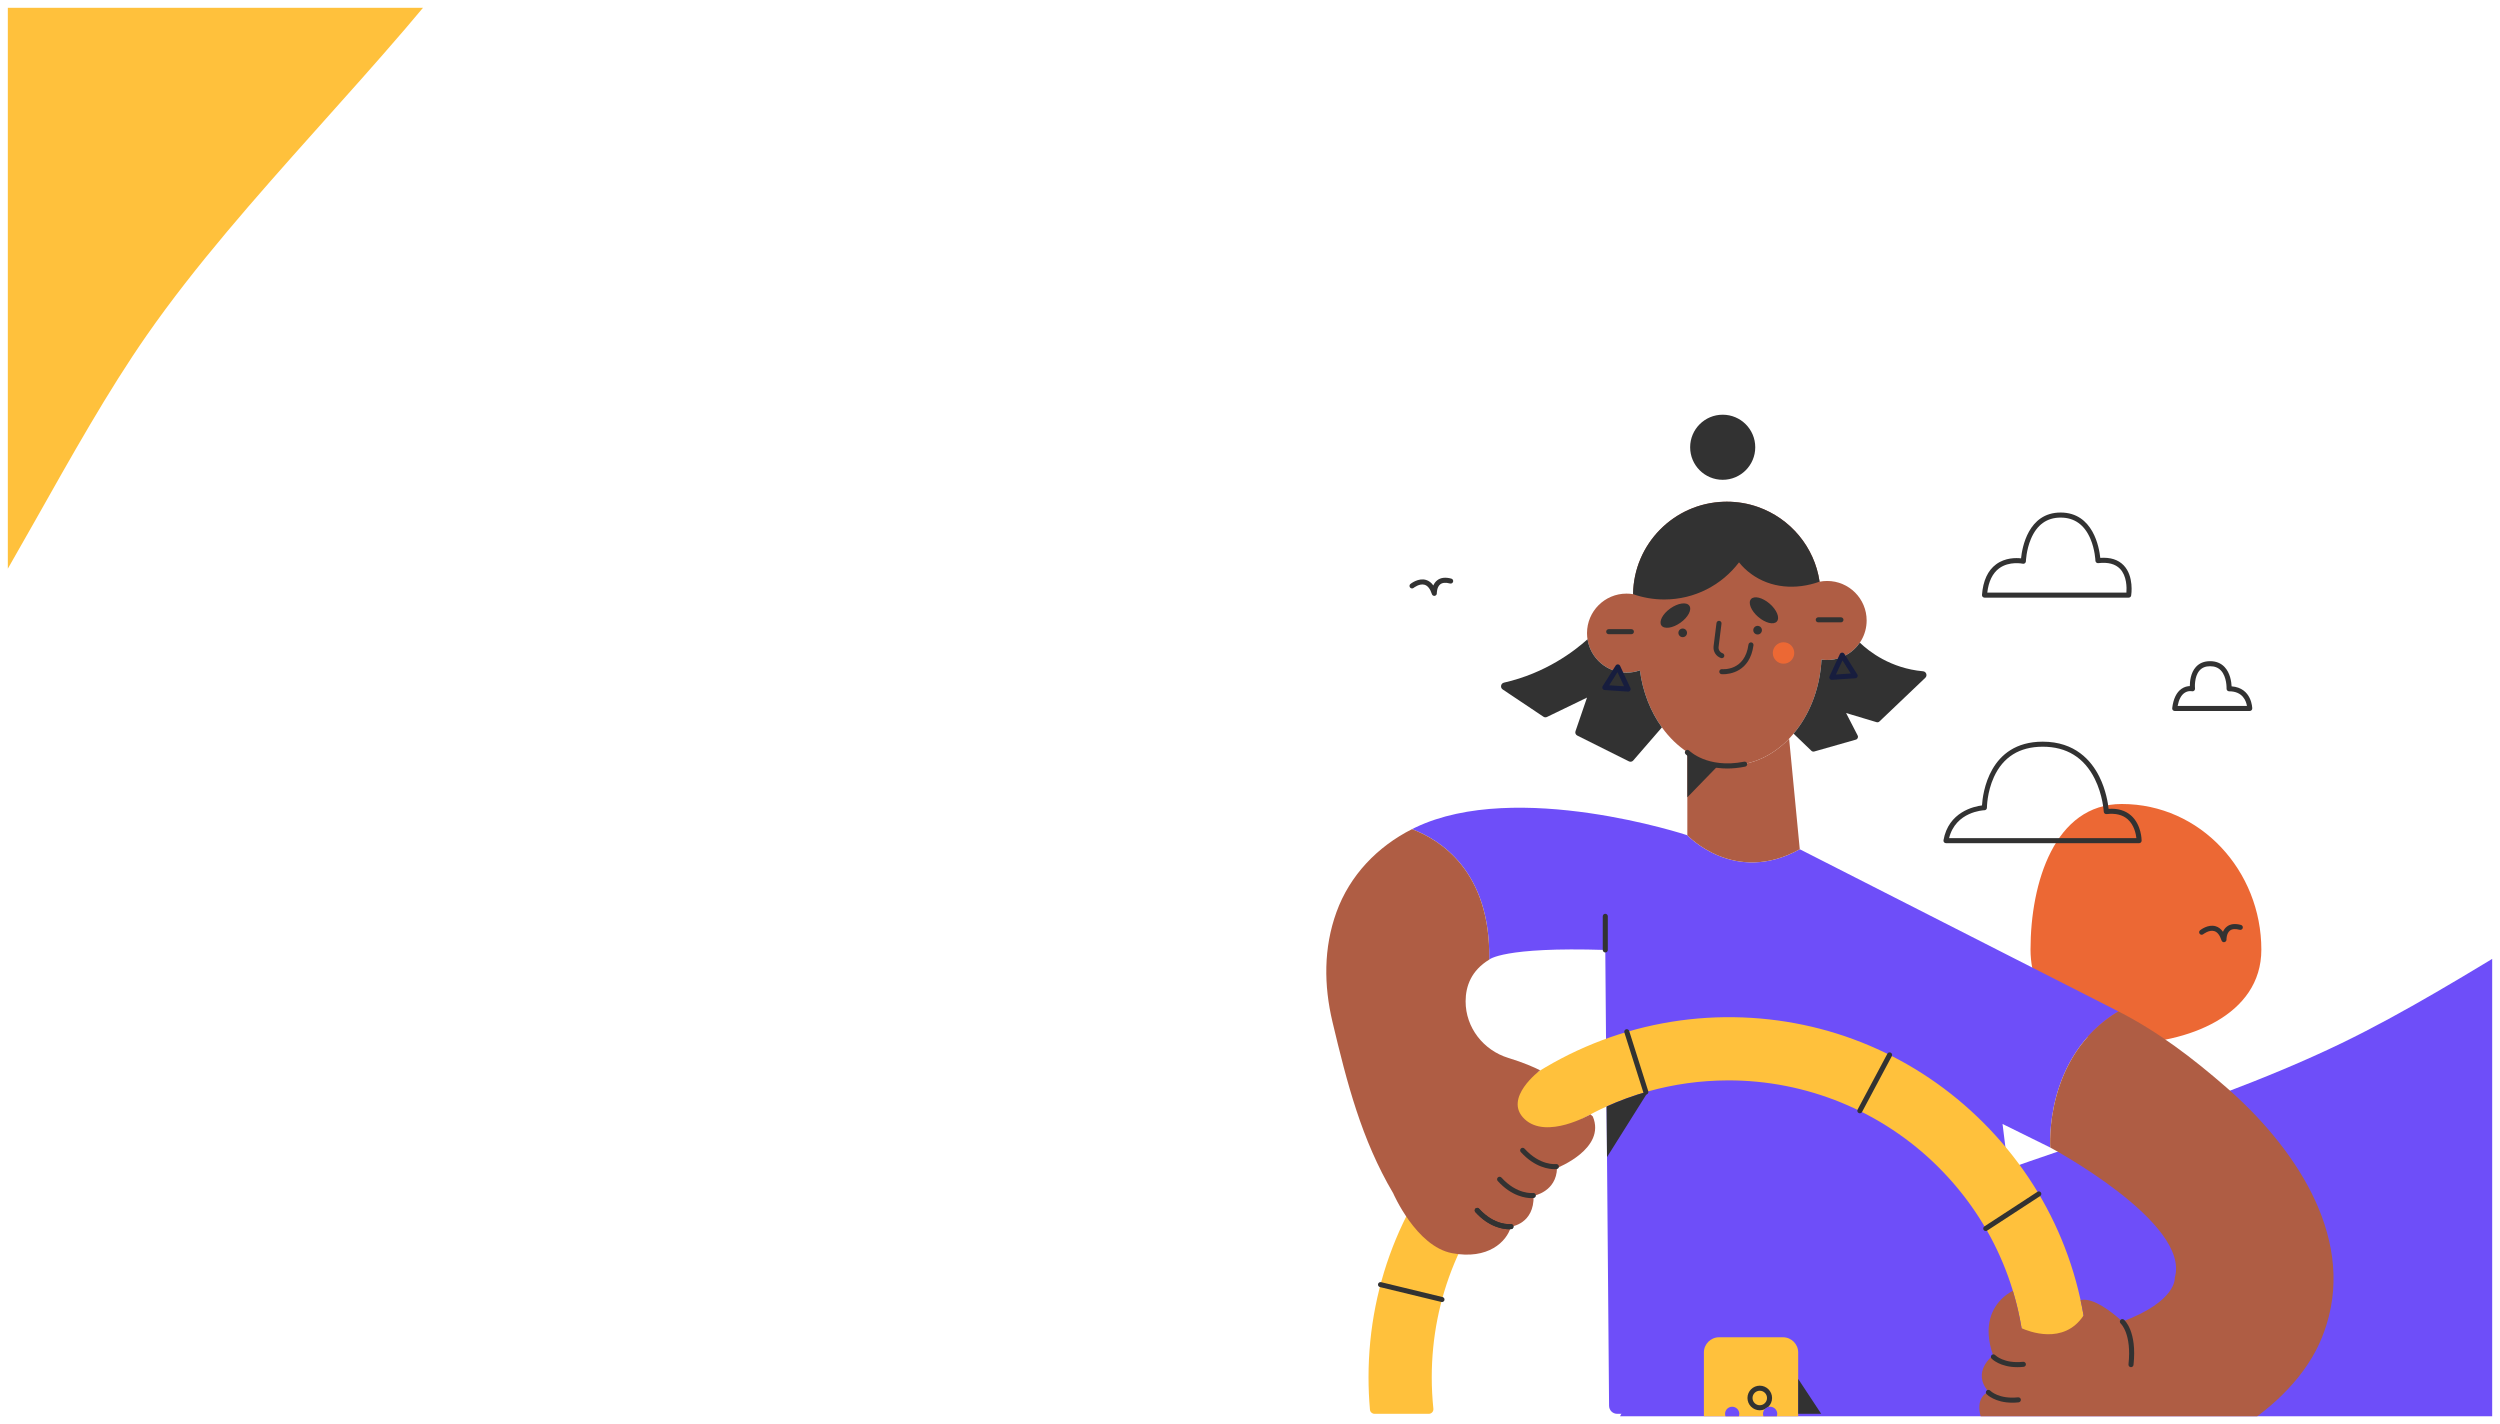 <svg width="1278" height="728" viewBox="0 0 1278 728" fill="none" xmlns="http://www.w3.org/2000/svg">
<g clip-path="url(#clip0_12_80)" filter="url(#filter0_d_12_80)">
<g clip-path="url(#clip1_12_80)">
<path fill-rule="evenodd" clip-rule="evenodd" d="M1084.65 407C1124.92 407 1156 441.187 1156 481.473C1156 515.096 1118.26 529.611 1084.65 529.611C1058.48 529.611 1038 507.659 1038 481.473C1038 447.149 1050.35 407 1084.65 407Z" fill="#EC6834"/>
<path fill-rule="evenodd" clip-rule="evenodd" d="M1197.22 529.172C1323.18 468.169 1465.43 332.03 1564.14 431.239C1661.67 529.261 1512.3 663.984 1457.8 791.067C1384.8 961.311 1405.18 1232.56 1219.95 1233.88C999.239 1235.44 818.807 1016.26 811.692 795.66C806.124 623.034 1041.78 604.456 1197.22 529.172Z" fill="#6E4EF9"/>
<path fill-rule="evenodd" clip-rule="evenodd" d="M75.081 167.297C-4.909 282.135 -62.338 470.473 -196.972 432.261C-329.993 394.507 -265.661 203.92 -280.327 66.425C-299.975 -117.767 -450.496 -344.338 -289.605 -436.134C-97.895 -545.514 166.717 -442.67 280.879 -253.77C370.213 -105.952 173.798 25.573 75.081 167.297Z" fill="#FFC13C"/>
</g>
<path d="M1048.11 582.626L1023.7 570.57L1042.02 718.74H826.667C824.411 718.74 822.575 716.924 822.556 714.661L821.89 633.808L821.502 587.506L821.211 552.839L821.186 549.549L821.102 539.446V539.42C821.108 539.388 821.108 539.362 821.102 539.349C821.102 539.349 821.102 539.349 821.102 539.342L820.623 481.618C768.193 479.931 761.276 486.563 761.276 486.563C762.162 441.185 735.873 425.167 721.826 419.854C722.395 419.569 722.97 419.285 723.552 419.007C775.459 394.153 862.562 422.976 862.562 422.976C862.562 422.976 886.583 448.716 920.041 430.125L1082.92 513.027C1044.64 536.175 1048.11 582.626 1048.11 582.626Z" fill="#6E4EF9"/>
<path d="M820.623 482.911C819.912 482.911 819.33 482.329 819.33 481.618V464.417C819.33 463.706 819.912 463.124 820.623 463.124C821.334 463.124 821.916 463.706 821.916 464.417V481.618C821.916 482.329 821.334 482.911 820.623 482.911Z" fill="#323232"/>
<path d="M919.233 687.37V741.028C919.233 745.294 915.742 748.785 911.476 748.785H878.787C874.521 748.785 871.03 745.294 871.03 741.028V687.37C871.03 683.104 874.521 679.613 878.787 679.613H911.476C915.742 679.613 919.233 683.104 919.233 687.37Z" fill="#FFC13C"/>
<path d="M899.595 716.937C896.13 716.937 893.305 714.118 893.305 710.647C893.305 707.176 896.124 704.358 899.595 704.358C903.06 704.358 905.884 707.176 905.884 710.647C905.884 714.118 903.066 716.937 899.595 716.937ZM899.595 706.943C897.552 706.943 895.891 708.604 895.891 710.647C895.891 712.69 897.552 714.351 899.595 714.351C901.637 714.351 903.299 712.69 903.299 710.647C903.299 708.604 901.637 706.943 899.595 706.943Z" fill="#323232"/>
<path d="M904.889 722.399C906.899 722.399 908.528 720.769 908.528 718.759C908.528 716.75 906.899 715.12 904.889 715.12C902.879 715.12 901.25 716.75 901.25 718.759C901.25 720.769 902.879 722.399 904.889 722.399Z" fill="#6E4EF9"/>
<path d="M885.49 722.399C887.5 722.399 889.129 720.769 889.129 718.759C889.129 716.75 887.5 715.12 885.49 715.12C883.48 715.12 881.851 716.75 881.851 718.759C881.851 720.769 883.48 722.399 885.49 722.399Z" fill="#6E4EF9"/>
<path d="M1067.81 700.085C1067.81 706.355 1067.5 712.58 1066.88 718.74H1034.36C1035.11 712.599 1035.49 706.368 1035.49 700.085C1035.49 659.413 1019.6 621.184 990.758 592.484C962.206 564.074 923.35 548.134 883.073 548.295C869.207 548.353 855.633 550.254 842.62 553.893C835.31 555.929 828.18 558.521 821.283 561.637C804.767 569.09 789.57 579.562 776.37 592.755C747.702 621.423 731.91 659.542 731.91 700.085C731.91 705.482 732.195 710.847 732.744 716.142C732.886 717.525 731.82 718.74 730.423 718.74H702.647C701.438 718.74 700.424 717.822 700.32 716.62C699.835 711.151 699.59 705.637 699.59 700.085C699.59 650.783 718.84 604.442 753.778 569.64C788.885 534.675 836.829 515.296 886.369 515.994C934.546 516.673 979.737 535.761 1013.88 569.905C1048.66 604.675 1067.81 650.906 1067.81 700.085Z" fill="#FFC13C"/>
<path d="M737.146 661.604C737.043 661.604 736.946 661.591 736.842 661.565L705.407 653.951C704.716 653.782 704.289 653.084 704.457 652.393C704.625 651.701 705.323 651.268 706.015 651.443L737.45 659.057C738.142 659.225 738.568 659.923 738.4 660.615C738.264 661.203 737.734 661.604 737.146 661.604Z" fill="#323232"/>
<path d="M841.373 555.535C840.823 555.535 840.313 555.186 840.138 554.63L830.371 523.796C830.158 523.118 830.533 522.387 831.211 522.174C831.89 521.954 832.62 522.335 832.834 523.014L842.601 553.848C842.814 554.527 842.439 555.257 841.761 555.47C841.631 555.516 841.502 555.535 841.373 555.535Z" fill="#323232"/>
<path d="M950.745 565.115C950.538 565.115 950.331 565.063 950.138 564.96C949.504 564.623 949.271 563.841 949.607 563.208L964.824 534.662C965.16 534.029 965.942 533.79 966.576 534.132C967.209 534.469 967.442 535.251 967.106 535.884L951.889 564.43C951.65 564.863 951.204 565.115 950.745 565.115Z" fill="#323232"/>
<path d="M1015.13 625.308C1014.71 625.308 1014.29 625.101 1014.04 624.72C1013.65 624.125 1013.82 623.324 1014.42 622.929L1041.53 605.244C1042.12 604.849 1042.93 605.024 1043.32 605.619C1043.71 606.213 1043.54 607.015 1042.94 607.409L1015.83 625.095C1015.61 625.237 1015.37 625.308 1015.13 625.308Z" fill="#323232"/>
<path d="M1189.3 673.213C1187.9 677.68 1186.13 682.14 1183.95 686.284C1173.81 705.566 1155.68 720.576 1136.88 730.944C1117.4 741.694 1096.86 746.342 1075.72 751.629C1075.71 751.629 1036.21 761.506 1022.24 750.886C1008.26 740.265 1017.21 729.832 1017.21 729.832C1014.33 725.314 1012.83 721.668 1012.19 718.74C1010.24 709.703 1016.57 707.473 1016.57 707.473C1007.54 697.228 1018.88 688.844 1018.88 688.844C1013.38 673.252 1018.8 664.235 1023.58 659.697C1026.39 657.014 1028.99 655.89 1028.99 655.89C1030.87 662.128 1032.36 668.501 1033.43 674.985C1036.76 676.491 1054.99 683.847 1065.12 668.475C1064.67 665.831 1064.16 663.207 1063.59 660.602C1065.28 660.195 1067.21 660.447 1069.2 661.106C1076.65 663.55 1084.95 671.61 1084.95 671.61C1113.05 661.074 1111.73 649.219 1111.73 649.219C1120.07 621.126 1048.11 582.626 1048.11 582.626C1048.11 582.626 1044.64 536.175 1082.92 513.027C1103.16 523.331 1121.09 537.041 1138.13 551.902C1171.51 581.016 1203.92 626.517 1189.3 673.213Z" fill="#AF5D44"/>
<path d="M795.943 593.059C795.704 605.263 783.978 607.293 783.978 607.293C784.34 621.766 772.408 623.046 772.408 623.046C770.274 630.77 760.688 640.092 742.317 636.627C723.946 633.168 712.208 606 712.208 606C695.996 578.566 688.562 549.536 681.154 518.353C676.726 499.705 676.571 480.597 683.197 462.284C690.01 443.454 704.108 428.813 721.826 419.854C735.873 425.167 762.162 441.185 761.276 486.563C752.104 492.155 749.234 500.118 749.221 507.888C749.208 521.256 758.284 532.898 771.063 536.815C779.053 539.265 784.321 541.618 787.307 543.15C787.307 543.15 768.103 557.455 779.376 568.088C790.649 578.715 813.054 565.658 813.054 565.658L814.243 566.744C821.179 583.253 795.943 593.059 795.943 593.059Z" fill="#AF5D44"/>
<path d="M771.464 624.384C768.723 624.384 761.367 623.556 754.192 615.619C753.714 615.088 753.752 614.274 754.282 613.789C754.812 613.311 755.627 613.35 756.105 613.88C764.075 622.697 772.156 621.772 772.24 621.759C772.951 621.662 773.597 622.167 773.688 622.878C773.778 623.582 773.28 624.235 772.569 624.326C772.498 624.339 772.11 624.384 771.464 624.384Z" fill="#323232"/>
<path d="M782.905 608.482C780.164 608.482 772.808 607.655 765.633 599.717C765.155 599.187 765.194 598.372 765.724 597.888C766.254 597.409 767.068 597.448 767.547 597.978C775.517 606.795 783.597 605.871 783.681 605.858C784.392 605.761 785.038 606.265 785.129 606.976C785.219 607.681 784.722 608.333 784.011 608.424C783.939 608.437 783.552 608.482 782.905 608.482Z" fill="#323232"/>
<path d="M794.696 593.686C791.955 593.686 784.599 592.858 777.424 584.921C776.945 584.391 776.984 583.576 777.514 583.091C778.044 582.613 778.859 582.652 779.337 583.182C787.249 591.934 795.142 591.1 795.471 591.061C796.183 590.977 796.822 591.482 796.913 592.186C797.003 592.891 796.506 593.537 795.795 593.628C795.736 593.641 795.342 593.686 794.696 593.686Z" fill="#323232"/>
<path d="M1028.71 713.058C1019.85 713.058 1015.72 708.882 1015.53 708.682C1015.03 708.165 1015.05 707.35 1015.56 706.853C1016.07 706.361 1016.89 706.374 1017.38 706.885C1017.57 707.072 1021.91 711.352 1031.64 710.311C1032.35 710.246 1032.99 710.75 1033.07 711.461C1033.14 712.172 1032.63 712.806 1031.91 712.884C1030.79 713.006 1029.72 713.058 1028.71 713.058Z" fill="#323232"/>
<path d="M1031.29 694.901C1022.42 694.901 1018.29 690.725 1018.1 690.524C1017.6 690.007 1017.62 689.193 1018.13 688.695C1018.64 688.204 1019.46 688.217 1019.96 688.727C1020.15 688.921 1024.5 693.188 1034.22 692.153C1034.93 692.089 1035.56 692.593 1035.64 693.304C1035.72 694.015 1035.2 694.648 1034.49 694.726C1033.36 694.849 1032.3 694.901 1031.29 694.901Z" fill="#323232"/>
<path d="M1089.37 694.9C1089.32 694.9 1089.27 694.9 1089.23 694.894C1088.51 694.816 1088 694.177 1088.08 693.465C1089.8 677.809 1084.16 672.638 1084.1 672.586C1083.57 672.115 1083.51 671.3 1083.97 670.77C1084.44 670.234 1085.24 670.169 1085.78 670.628C1086.06 670.861 1092.53 676.568 1090.65 693.75C1090.58 694.409 1090.01 694.9 1089.37 694.9Z" fill="#323232"/>
<path d="M771.464 624.384C768.723 624.384 761.367 623.556 754.192 615.619C753.714 615.088 753.752 614.274 754.282 613.789C754.812 613.311 755.627 613.35 756.105 613.88C764.075 622.697 772.156 621.772 772.24 621.759C772.951 621.662 773.597 622.167 773.688 622.878C773.778 623.582 773.28 624.235 772.569 624.326C772.498 624.339 772.11 624.384 771.464 624.384Z" fill="#323232"/>
<path d="M954.229 313.19C954.229 316.855 953.253 320.294 951.547 323.255C951.301 323.688 951.036 324.108 950.752 324.515C947.125 329.874 940.991 333.39 934.029 333.39C933.059 333.39 932.103 333.319 931.165 333.19C930.422 346.894 925.833 359.292 918.722 368.749C918.127 369.537 917.52 370.307 916.886 371.05C916.149 371.936 915.387 372.789 914.598 373.61C906.46 382.104 895.949 387.223 884.482 387.223C876.563 387.223 869.097 384.78 862.562 380.475C857.695 377.268 853.331 373.022 849.679 367.98C849.647 367.934 849.608 367.889 849.576 367.837C843.784 359.809 839.776 349.77 838.309 338.671C836.182 339.434 833.881 339.854 831.483 339.854C821.392 339.854 813.028 332.453 811.528 322.783C811.457 322.343 811.399 321.897 811.36 321.451C811.308 320.856 811.283 320.262 811.283 319.654C811.283 308.497 820.326 299.454 831.483 299.454C832.633 299.454 833.758 299.551 834.851 299.738C834.838 299.732 834.831 299.732 834.818 299.725C835.174 274.056 855.697 253.274 881.25 252.486C881.748 252.466 882.252 252.46 882.756 252.46C888.347 252.46 893.719 253.417 898.709 255.181C915.206 260.999 927.565 275.582 930.183 293.345C930.157 293.358 930.125 293.365 930.099 293.378C931.372 293.125 932.685 292.99 934.029 292.99C945.186 292.99 954.229 302.033 954.229 313.19Z" fill="#AF5D44"/>
<path d="M920.041 430.125C886.583 448.716 862.562 422.976 862.562 422.976V380.475C867.527 383.745 873.034 385.943 878.865 386.803C880.707 387.081 882.581 387.223 884.482 387.223C895.949 387.223 906.46 382.104 914.598 373.61L920.041 430.125Z" fill="#AF5D44"/>
<path d="M882.976 388.859C869.052 388.859 862.006 381.877 861.657 381.522C861.159 381.011 861.166 380.197 861.677 379.692C862.187 379.195 863.002 379.201 863.506 379.705C863.545 379.744 865.917 382.091 870.526 383.946C874.792 385.665 881.922 387.314 891.625 385.374C892.329 385.232 893.008 385.691 893.144 386.389C893.286 387.087 892.827 387.773 892.129 387.908C888.806 388.581 885.755 388.859 882.976 388.859Z" fill="#323232"/>
<path d="M930.183 293.345C918.056 297.683 905.16 296.681 895.212 289.415C892.846 287.689 890.765 285.692 888.981 283.481C880.222 295.013 866.369 302.453 850.778 302.453C845.18 302.453 839.809 301.496 834.818 299.725C835.174 274.056 855.697 253.274 881.25 252.486C881.748 252.466 882.252 252.46 882.756 252.46C888.347 252.46 893.719 253.417 898.709 255.181C915.206 260.999 927.565 275.582 930.183 293.345Z" fill="#323232"/>
<path d="M880.642 241.277C889.831 241.277 897.281 233.828 897.281 224.639C897.281 215.449 889.831 208 880.642 208C871.453 208 864.004 215.449 864.004 224.639C864.004 233.828 871.453 241.277 880.642 241.277Z" fill="#323232"/>
<path d="M849.576 367.837L834.889 384.786C834.353 385.407 833.461 385.588 832.724 385.219L806.286 372.007C805.478 371.606 805.096 370.669 805.387 369.815L811.283 352.608L790.804 362.517C790.229 362.795 789.55 362.75 789.02 362.395L768.193 348.458C766.771 347.508 767.185 345.329 768.852 344.955C790.113 340.152 804.903 328.788 811.535 322.789C813.034 332.459 821.399 339.861 831.489 339.861C833.888 339.861 836.189 339.441 838.315 338.678C839.776 349.77 843.784 359.809 849.576 367.837Z" fill="#323232"/>
<path d="M959.317 365.181L943.719 360.494L949.64 372.007C950.066 372.834 949.627 373.849 948.728 374.101L927.423 380.171C926.919 380.313 926.376 380.177 925.994 379.815L916.88 371.05C917.513 370.307 918.121 369.537 918.716 368.749C925.826 359.292 930.416 346.894 931.159 333.19C932.096 333.319 933.053 333.39 934.023 333.39C940.984 333.39 947.119 329.874 950.745 324.515C955.457 329.046 966.44 337.65 983.059 339.156C984.714 339.305 985.412 341.348 984.21 342.492L960.752 364.832C960.377 365.2 959.821 365.329 959.317 365.181Z" fill="#323232"/>
<path d="M832.304 349.551C832.278 349.551 832.246 349.551 832.213 349.551L820.294 348.743C819.841 348.71 819.434 348.445 819.227 348.038C819.02 347.631 819.046 347.146 819.285 346.764L825.924 336.235C826.176 335.834 826.622 335.607 827.1 335.633C827.572 335.666 827.992 335.95 828.193 336.377L833.474 347.708C833.668 348.122 833.629 348.607 833.37 348.988C833.131 349.344 832.73 349.551 832.304 349.551ZM822.633 346.312L830.209 346.823L826.855 339.622L822.633 346.312Z" fill="#171D3E"/>
<path d="M935.361 342.977C935.102 342.602 935.063 342.117 935.257 341.697L940.538 330.365C940.739 329.938 941.159 329.654 941.631 329.622C942.103 329.596 942.555 329.822 942.807 330.223L949.446 340.753C949.692 341.141 949.711 341.626 949.504 342.026C949.297 342.427 948.89 342.699 948.437 342.731L936.511 343.532C936.479 343.532 936.453 343.532 936.421 343.532C936.001 343.539 935.606 343.326 935.361 342.977ZM941.883 333.604L938.528 340.805L946.104 340.294L941.883 333.604Z" fill="#171D3E"/>
<path d="M833.971 320.21H822.368C821.657 320.21 821.076 319.628 821.076 318.917C821.076 318.206 821.657 317.624 822.368 317.624H833.971C834.683 317.624 835.264 318.206 835.264 318.917C835.264 319.628 834.689 320.21 833.971 320.21Z" fill="#323232"/>
<path d="M941.094 314.147H929.491C928.78 314.147 928.198 313.565 928.198 312.854C928.198 312.143 928.78 311.561 929.491 311.561H941.094C941.805 311.561 942.387 312.143 942.387 312.854C942.387 313.565 941.812 314.147 941.094 314.147Z" fill="#323232"/>
<path d="M880.183 332.459C880.047 332.459 879.912 332.44 879.776 332.395C877.242 331.548 875.645 329.014 875.982 326.37L877.468 314.489C877.559 313.778 878.205 313.281 878.91 313.365C879.621 313.455 880.119 314.101 880.035 314.806L878.548 326.687C878.367 328.116 879.233 329.486 880.597 329.938C881.276 330.165 881.638 330.895 881.418 331.574C881.23 332.117 880.726 332.459 880.183 332.459Z" fill="#323232"/>
<path d="M880.868 340.669C880.371 340.669 880.073 340.643 880.054 340.643C879.343 340.572 878.826 339.932 878.903 339.221C878.974 338.51 879.608 337.999 880.319 338.07C880.81 338.115 892 339.053 893.816 325.504C893.913 324.793 894.559 324.302 895.27 324.392C895.975 324.489 896.473 325.136 896.382 325.847C894.521 339.66 883.913 340.669 880.868 340.669Z" fill="#323232"/>
<path d="M859.038 314.336C862.979 311.543 865.015 307.644 863.586 305.628C862.157 303.613 857.804 304.244 853.864 307.038C849.923 309.832 847.887 313.73 849.316 315.746C850.745 317.761 855.098 317.13 859.038 314.336Z" fill="#323232"/>
<path d="M908.344 313.697C909.958 311.827 908.301 307.752 904.644 304.597C900.986 301.442 896.713 300.401 895.099 302.272C893.486 304.142 895.142 308.216 898.8 311.371C902.457 314.527 906.73 315.568 908.344 313.697Z" fill="#323232"/>
<path d="M860.203 321.723C861.424 321.723 862.413 320.733 862.413 319.512C862.413 318.291 861.424 317.301 860.203 317.301C858.982 317.301 857.992 318.291 857.992 319.512C857.992 320.733 858.982 321.723 860.203 321.723Z" fill="#323232"/>
<path d="M898.483 320.359C899.704 320.359 900.694 319.369 900.694 318.148C900.694 316.927 899.704 315.937 898.483 315.937C897.262 315.937 896.272 316.927 896.272 318.148C896.272 319.369 897.262 320.359 898.483 320.359Z" fill="#323232"/>
<path d="M911.741 335.284C914.768 335.284 917.222 332.83 917.222 329.803C917.222 326.775 914.768 324.321 911.741 324.321C908.713 324.321 906.259 326.775 906.259 329.803C906.259 332.83 908.713 335.284 911.741 335.284Z" fill="#EC6834"/>
<path d="M1093.51 427.035H994.785C994.404 427.035 994.042 426.867 993.796 426.576C993.55 426.286 993.447 425.898 993.512 425.523C996.071 411.024 1009.13 408.244 1013.19 407.727C1013.56 401.754 1016.74 375.213 1044.14 375.142C1044.18 375.142 1044.22 375.142 1044.25 375.142C1060.81 375.142 1069.12 384.877 1073.19 393.054C1076.59 399.899 1077.62 406.667 1077.92 409.479C1082.65 409.169 1086.51 410.319 1089.42 412.905C1094.75 417.643 1094.8 425.413 1094.8 425.743C1094.8 426.454 1094.22 427.035 1093.51 427.035ZM996.375 424.45H1092.12C1091.88 422.252 1090.97 417.734 1087.68 414.825C1085.08 412.524 1081.46 411.631 1076.89 412.168C1076.53 412.207 1076.17 412.103 1075.9 411.871C1075.62 411.638 1075.46 411.302 1075.44 410.946C1075.43 410.862 1074.97 402.414 1070.83 394.133C1065.39 383.248 1056.45 377.721 1044.25 377.721C1044.22 377.721 1044.18 377.721 1044.14 377.721C1032.34 377.753 1023.98 382.97 1019.29 393.228C1015.74 400.992 1015.72 408.82 1015.72 408.897C1015.72 409.595 1015.17 410.171 1014.47 410.19C1013.85 410.216 999.743 410.882 996.375 424.45Z" fill="#323232"/>
<path d="M1150.06 359.46H1111.72C1111.35 359.46 1111 359.305 1110.75 359.027C1110.5 358.749 1110.39 358.38 1110.43 358.012C1111 353.241 1112.61 349.912 1115.2 348.115C1116.74 347.042 1118.31 346.758 1119.44 346.726C1119.44 344.412 1119.83 339.971 1122.52 336.978C1124.29 335.006 1126.72 334.004 1129.75 333.991C1129.76 333.991 1129.78 333.991 1129.8 333.991C1132.81 333.991 1135.29 334.98 1137.16 336.933C1140.1 339.997 1140.69 344.618 1140.8 346.861C1151.23 347.65 1151.35 358.064 1151.35 358.174C1151.35 358.885 1150.77 359.46 1150.06 359.46ZM1113.22 356.874H1148.64C1148.23 354.431 1146.54 349.395 1139.52 349.395C1139.16 349.395 1138.82 349.253 1138.58 348.995C1138.33 348.736 1138.2 348.393 1138.22 348.044C1138.22 347.986 1138.44 341.994 1135.29 338.71C1133.9 337.275 1132.11 336.577 1129.8 336.577C1129.79 336.577 1129.77 336.577 1129.76 336.577C1127.47 336.583 1125.73 337.282 1124.45 338.704C1121.5 341.981 1122.08 347.921 1122.09 347.98C1122.13 348.4 1121.97 348.807 1121.66 349.085C1121.34 349.363 1120.91 349.466 1120.5 349.369C1120.43 349.35 1118.51 348.943 1116.64 350.268C1114.97 351.444 1113.8 353.713 1113.22 356.874Z" fill="#323232"/>
<path d="M1088.18 301.516H1014.48C1014.12 301.516 1013.78 301.367 1013.53 301.102C1013.29 300.837 1013.16 300.488 1013.19 300.126C1013.73 292.886 1016.16 287.618 1020.42 284.47C1025.08 281.031 1030.58 281.135 1033.16 281.425C1033.7 276.099 1036.75 258.006 1053.38 258.006C1070.07 258.006 1073.13 276.015 1073.66 281.186C1078.84 280.824 1082.85 282.104 1085.62 284.994C1090.97 290.572 1089.52 300.029 1089.45 300.43C1089.36 301.057 1088.82 301.516 1088.18 301.516ZM1015.9 298.93H1087.02C1087.21 296.474 1087.26 290.424 1083.75 286.778C1081.34 284.27 1077.6 283.3 1072.63 283.882C1072.28 283.927 1071.91 283.817 1071.64 283.578C1071.36 283.339 1071.2 283.003 1071.18 282.641C1071.18 282.583 1070.97 276.933 1068.6 271.393C1065.53 264.225 1060.41 260.592 1053.38 260.592C1046.35 260.592 1041.24 264.276 1038.19 271.542C1035.83 277.159 1035.64 282.893 1035.64 282.951C1035.62 283.339 1035.44 283.701 1035.13 283.934C1034.83 284.173 1034.44 284.257 1034.05 284.173C1033.99 284.16 1027.16 282.686 1021.93 286.558C1018.6 289.053 1016.57 293.21 1015.9 298.93Z" fill="#323232"/>
<path d="M733.216 300.617C732.666 300.617 732.162 300.268 731.988 299.725C731.115 297.023 729.855 295.414 728.251 294.935C725.627 294.153 722.666 296.506 722.641 296.532C722.085 296.978 721.27 296.894 720.824 296.338C720.378 295.782 720.456 294.974 721.012 294.522C721.173 294.392 725.039 291.29 728.975 292.453C730.449 292.886 731.703 293.843 732.718 295.291C733.125 294.354 733.733 293.416 734.657 292.679C736.441 291.264 738.885 290.967 741.923 291.787C742.615 291.975 743.015 292.686 742.834 293.378C742.647 294.069 741.936 294.47 741.244 294.289C739.046 293.694 737.379 293.83 736.273 294.703C734.438 296.151 734.509 299.253 734.509 299.286C734.528 299.926 734.069 300.488 733.436 300.598C733.358 300.611 733.287 300.617 733.216 300.617Z" fill="#323232"/>
<path d="M1136.88 477.656C1136.33 477.656 1135.82 477.3 1135.65 476.764C1134.77 474.062 1133.52 472.452 1131.91 471.974C1129.3 471.192 1126.34 473.544 1126.3 473.57C1125.75 474.016 1124.93 473.932 1124.49 473.376C1124.04 472.82 1124.12 472.012 1124.67 471.56C1124.84 471.431 1128.7 468.328 1132.64 469.491C1134.11 469.925 1135.37 470.881 1136.38 472.329C1136.79 471.392 1137.4 470.455 1138.32 469.718C1140.1 468.302 1142.55 467.998 1145.59 468.826C1146.28 469.013 1146.68 469.724 1146.5 470.409C1146.31 471.101 1145.6 471.502 1144.91 471.314C1142.71 470.72 1141.03 470.855 1139.93 471.735C1138.11 473.176 1138.17 476.279 1138.18 476.305C1138.2 476.951 1137.74 477.513 1137.11 477.623C1137.03 477.649 1136.96 477.656 1136.88 477.656Z" fill="#323232"/>
<path d="M878.865 386.803L862.562 403.59V380.475C867.527 383.745 873.034 385.943 878.865 386.803Z" fill="#323232"/>
<path d="M842.621 553.893L821.502 587.506L821.283 561.637C828.18 558.521 835.31 555.929 842.621 553.893Z" fill="#323232"/>
<path d="M930.997 718.74H919.233V700.899L930.997 718.74Z" fill="#323232"/>
</g>
<defs>
<filter id="filter0_d_12_80" x="0" y="0" width="1278" height="728" filterUnits="userSpaceOnUse" color-interpolation-filters="sRGB">
<feFlood flood-opacity="0" result="BackgroundImageFix"/>
<feColorMatrix in="SourceAlpha" type="matrix" values="0 0 0 0 0 0 0 0 0 0 0 0 0 0 0 0 0 0 127 0" result="hardAlpha"/>
<feOffset dy="4"/>
<feGaussianBlur stdDeviation="2"/>
<feComposite in2="hardAlpha" operator="out"/>
<feColorMatrix type="matrix" values="0 0 0 0 0 0 0 0 0 0 0 0 0 0 0 0 0 0 0.25 0"/>
<feBlend mode="normal" in2="BackgroundImageFix" result="effect1_dropShadow_12_80"/>
<feBlend mode="normal" in="SourceGraphic" in2="effect1_dropShadow_12_80" result="shape"/>
</filter>
<clipPath id="clip0_12_80">
<rect width="1270" height="720" fill="white" transform="translate(4)"/>
</clipPath>
<clipPath id="clip1_12_80">
<rect width="1270" height="720" fill="white" transform="translate(4)"/>
</clipPath>
</defs>
</svg>
